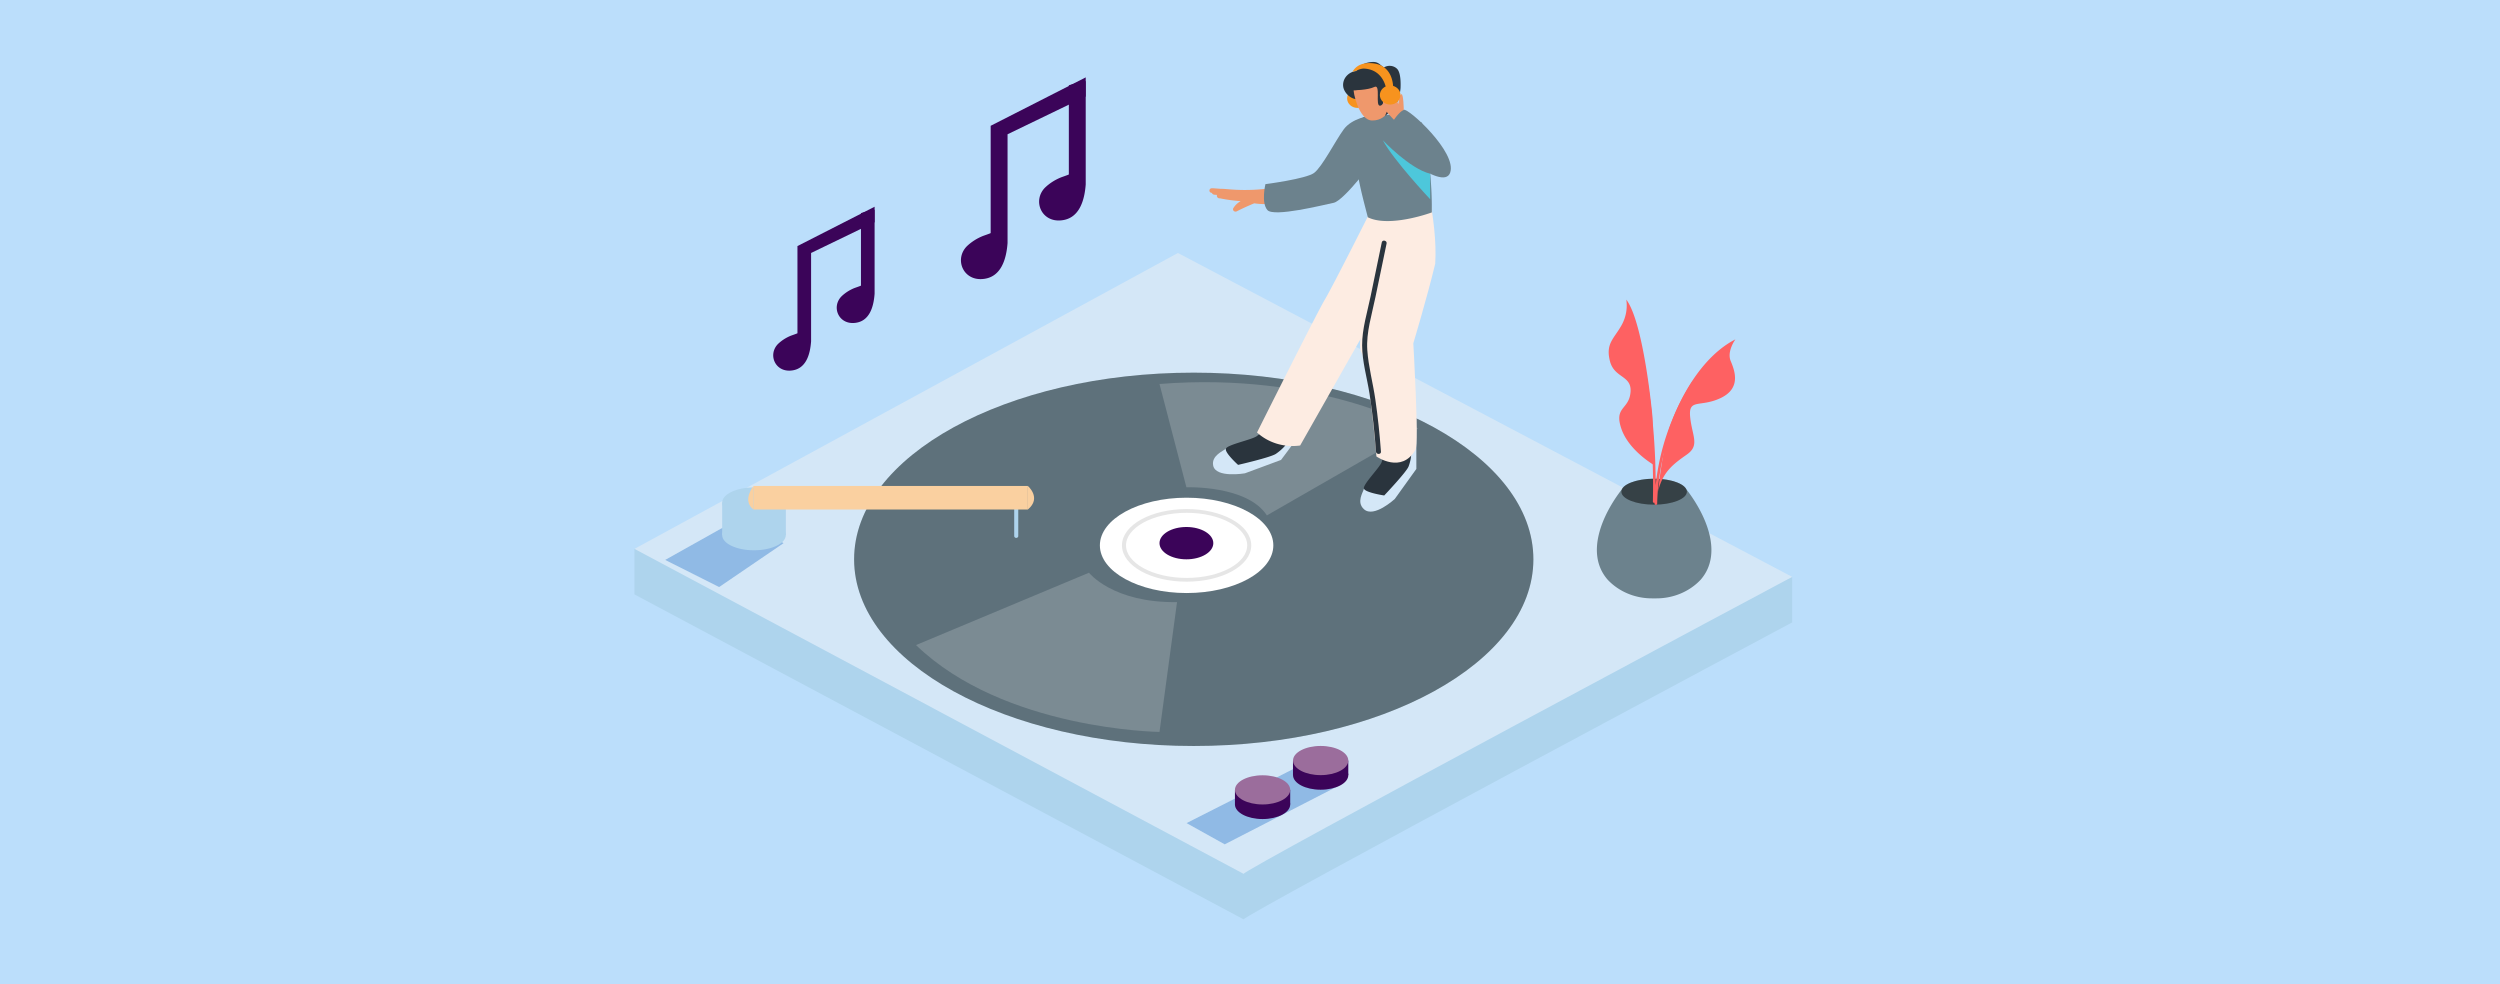 <svg xmlns="http://www.w3.org/2000/svg" xmlns:xlink="http://www.w3.org/1999/xlink" class="illustration styles_illustrationTablet__1DWOa" data-name="Layer 1" viewBox="0 0 2177 857">
  <defs>
    <linearGradient id="a" x1="292.87" x2="299.95" y1="191.99" y2="181.93" gradientUnits="userSpaceOnUse">
      <stop offset="0" stop-opacity="0"/>
      <stop offset=".99" stop-color="#005abf"/>
    </linearGradient>
    <linearGradient xlink:href="#a" id="c" x1="206.65" x2="215.06" y1="251.69" y2="239.74"/>
    <linearGradient xlink:href="#a" id="d" x1="75.59" x2="81.23" y1="181.72" y2="173.7"/>
    <linearGradient xlink:href="#a" id="b" x1=".387" x2=".549" y1=".735" y2=".326"/>
  </defs>
  <path fill="#bbdefb" d="M0 0h2177.034v857.103H0z"/>
  <g transform="matrix(3.534 0 0 3.266 -116.228 -100.218)">
    <path fill="#aed4ed" d="m462.596 189.855-139.46-79.59-119.71 70.53-.3-2.64-13.9-1.13v12.14l150.11 86.66c-1-.58 135.16-79.19 135.16-79.19v-12.14l-11.9 5.36z"/>
    <path fill="#d4e7f7" d="m189.226 177.025 150.11 86.66c-1-.58 135.16-79.19 135.16-79.19l-151.36-86.36-133.91 78.89z"/>
    <ellipse cx="327.036" cy="179.815" fill="#6c828d" rx="83.69" ry="49.77"/>
    <ellipse cx="327.036" cy="179.815" opacity=".13" rx="83.69" ry="49.77"/>
    <ellipse cx="325.276" cy="176.095" fill="#fff" rx="21.37" ry="12.71"/>
    <path fill="#aed4ed" d="M282.796 165.445v8.16a.5.5 0 0 0 1 0v-8.16a.5.5 0 0 0-1 0z"/>
    <ellipse cx="325.276" cy="176.095" fill="none" stroke="#e6e6e6" stroke-miterlimit="10" rx="15.43" ry="9.18"/>
    <ellipse cx="325.226" cy="175.505" fill="#3b0459" rx="6.63" ry="4.31"/>
    <path fill="#fff" d="M301.216 183.385s5.85 8.08 21.7 7.84l-4.32 34.61s-38.34-.49-60-23.16l42.62-19.29zm24.01-22.78s15-.59 19.83 7.5l37.27-23.18s-24.65-15.21-63.73-11.86l6.63 27.54z" opacity=".18"/>
    <path fill="#3b0459" d="M229.386 96.295v23.24c0 .05-1.54.62-1.65.67a10 10 0 0 0-3.15 2.2c-2.48 2.75-.8 7.3 3 7.1 4-.21 4.94-4.51 5.16-7.81v-23.56l15.65-8.19v-4.14l-19.01 10.49z"/>
    <path fill="#3b0459" d="M245.036 87.505v19.33c0 .05-1.54.62-1.65.67a10 10 0 0 0-3.15 2.2c-2.48 2.75-.8 7.3 3 7.1 4-.21 4.94-4.51 5.16-7.81v-22.39c-1.14.26-2.26.56-3.36.9zm31.96-23.28v28.6c0 .07-1.9.76-2 .82a12.34 12.34 0 0 0-3.88 2.71c-3.05 3.38-1 9 3.68 8.74 4.88-.26 6.08-5.55 6.36-9.61v-29l19.26-10.07v-5.1l-23.42 12.91z"/>
    <path fill="#3b0459" d="M296.256 53.415v23.78c0 .07-1.9.76-2 .82a12.34 12.34 0 0 0-3.88 2.71c-3.05 3.38-1 9 3.68 8.74 4.88-.26 6.08-5.55 6.36-9.61v-27.54c-1.42.29-2.8.68-4.16 1.1z"/>
    <path fill="#ef986c" d="M349.706 82.845a.63.63 0 0 0-.72-.82l-.8.13v-.06a.69.69 0 0 0 .11-.52.63.63 0 0 0-.6-1 42.73 42.73 0 0 1-11.79.6c-.75-.06-1.53-.16-2.29-.15l-1.69-.14h-.43c-.79 0-.79 1.2 0 1.22a.72.72 0 0 0 .58.49l.69.06a.72.72 0 0 0 .06.58.5.5 0 0 0 .16.19.63.63 0 0 0 .32.14h.19a36 36 0 0 0 5.1.75 5.12 5.12 0 0 0-1.81 1.88.62.62 0 0 0 .84.84c1.41-.78 2.85-1.49 4.32-2.14a15.4 15.4 0 0 0 8-.81c.71-.31.44-1.41-.24-1.24z"/>
    <circle cx="367.366" cy="56.915" r="2.54" fill="#f7931e"/>
    <path fill="#d4e7f7" d="M334.956 150.315c-.72.67-3.62 1.86-3.13 4.51.63 3.39 7.81 2.06 7.81 2.06l8.91-3.57 8.37-12.14-7-2.39-6.36 9.23"/>
    <path fill="#2a343d" d="M349.936 138.785c-.27.57-6.07 7.33-7.48 8.27-1.41.94-7.15 2.21-7.5 3.26-.35 1.05 3 4.32 3 4.32s8.06-2 9.33-2.95a12.29 12.29 0 0 0 2.13-2l6.4-9.28"/>
    <path fill="#d4e7f7" d="M368.976 160.965c-.21 1-1.93 3.59 0 5.49 2.44 2.43 7.6-2.74 7.6-2.74l5.31-8v-14.75l-7.11 2v11.21"/>
    <path fill="#2a343d" d="M374.756 142.965c.11.62-.83 9.48-1.47 11.06s-4.63 5.88-4.32 6.94c.31 1.06 5 1.83 5 1.83s5.48-6.25 6-7.72a12.29 12.29 0 0 0 .63-2.84v-11.27"/>
    <path fill="#fdece2" d="M370.936 86.275s-9.58 20.65-11.62 24.33c-1.71 3.1-13.06 27.55-16.69 35.39a12.43 12.43 0 0 0 10.63 3.47l26-49.62 4.83-14-13.15.43z"/>
    <path fill="#fdece2" d="M386.536 101.005c.35-6.23-.55-12.48-1.47-18.66-.58-1.92-1-3.37-1-3.37l-9.21 13.03s-8.46 28.47-6.56 32.5c1.9 4.03 3.75 27.88 3.75 27.88s6.2 4.74 9.63-1.8c.9-1.72-.54-28.37-.54-28.37s3.37-12.07 5.4-21.21z"/>
    <path fill="#6c828d" d="M370.986 61.405c-.54.13-4.95.75-7 3.78s-5.31 10-7.29 11.6c-1.98 1.6-12 3-12 3s-1.1 5 .5 6.92 13.59-1.33 16.3-1.94c2.71-.61 10.76-12.5 10.76-12.5"/>
    <path fill="#35406e" d="M376.126 80.475q.92-.06 1.83-.16c-1.87-8-7.51-25.55-8.64-.25a23.28 23.28 0 0 0 6.81.41z"/>
    <path fill="#6c828d" d="M383.266 63.405c-1.38-.57-4.39-2.2-6.14-2.17a55 55 0 0 0-8.28.66c-3.42 3.53-2 11.34-1.35 15.44.6 3.81 1.55 7.54 2.43 11.28 4.45 2.4 12.58-.06 15.77-1.29a108.93 108.93 0 0 0-2.43-23.92z"/>
    <path fill="#2a343d" d="M377.026 48.925a2.5 2.5 0 0 0-3.16-.23.48.48 0 0 0-.1-.11c-.76-.58-1.18-1.26-2.21-1.37a5.31 5.31 0 0 0-2.73.58 3.4 3.4 0 0 0-1.79 1.87.42.42 0 0 0-.26 0 3.74 3.74 0 0 0-2.87 4.37c.37 1.65 2 3.28 3.75 3.1a6.24 6.24 0 0 0 2.63-.11 1.06 1.06 0 0 0 .44-1.8l.11-.1h.1a.86.86 0 0 0 1.17-.06l.13-.11a3 3 0 0 0 .62-.35h.25v.26a1 1 0 0 0 .64 1 1.56 1.56 0 0 0 .61 0 5.39 5.39 0 0 1-1.47 1.9c-.86.64-.1 1.8.76 1.72-.36.38.13 2.26.57 1.9a10.12 10.12 0 0 0 3.78-7.27c.04-1.2.09-4.25-.97-5.19z"/>
    <path fill="#ef986c" d="M366.476 54.745c-.25 0 1.15 8.11 4.57 8.07 4.3 0 5-5.3 5-5.3s0-3.79-2.85-4.57c-2.85-.78-3.63 1.82-6.72 1.8z"/>
    <path fill="#2a343d" d="M366.476 54.745s3.41 0 5.07-.88c1.66-.88.11 5.2 1.42 5 1.31-.2.69-3.29 1.89-2.31s-.69 5-.69 5 3.25-2.41 3.53-5.62c.28-3.21-4.14-5.45-7.85-4.49s-3.37 3.3-3.37 3.3zm3.32 69.21c-.29-4.64 1.14-9.44 2-14l2.76-14.35c.15-.77-1-1.1-1.18-.33l-2.75 14.36c-.82 4.28-2.12 8.74-2.1 13.13.02 4.39 1.21 8.63 1.82 12.88.74 5.14 1.25 10.3 1.6 15.48.05.78 1.28.79 1.22 0-.31-4.65-.76-9.29-1.38-13.91-.58-4.39-1.72-8.83-1.99-13.26z"/>
    <path fill="#ef986c" d="M378.786 59.965s-.06-4.25-.57-4.17c-.51.08-.65 1.68-.78 2.61l-.69-1.7s-1.25-2.22-2.16-2c-.91.22-.9 3.57-.94 4.24-.04.67 2.9 3.88 2.9 3.88l1.08-1.6.09.72 1.07-1.98z"/>
    <path fill="#6c828d" d="M378.786 59.965c1.06-.57 13.24 11.4 11.42 16.79-1.82 5.39-16.57-8.66-16.57-8.66s2.66-6.81 5.15-8.13z"/>
    <circle cx="375.436" cy="56.025" r="2.54" fill="#f7931e"/>
    <path fill="#f7931e" d="M371.466 47.605c-3.23-.49-4.68 1-5.33 2.23h.07a5.73 5.73 0 0 1 .65-.23.78.78 0 0 1 .18 0 3.9 3.9 0 0 1 1.8-.64c5.25.17 5.69 5.87 5.69 5.87l1.65-.06s.5-6.37-4.71-7.17z"/>
    <path fill="#4dc7db" d="M373.636 68.095s6.67 7.62 11.66 8.91v6.81s-9.07-10.44-11.66-15.72z"/>
    <path fill="url(#b)" d="m451.536 186.315-23.71 13.79-20.05-13.24 18.73-11.36" opacity=".32"/>
    <path fill="#6c828d" d="M448.386 161.105c-.74-1.58-4-2.78-7.91-2.78s-7.34 1.26-8 2.9c-4.6 6.44-9.13 16.93-3.47 24a14.42 14.42 0 0 0 11.11 5h.74a14.42 14.42 0 0 0 11.11-5c5.68-7.11 1.05-17.69-3.58-24.12z"/>
    <ellipse cx="440.476" cy="161.785" opacity=".5" rx="8.07" ry="3.46"/>
    <path fill="#fe6162" d="M449.856 132.425a66.77 66.77 0 0 0-9 27.66 193.12 193.12 0 0 0-3.24-35.21c-.08-.41-.71-.24-.63.17a192.2 192.2 0 0 1 3.18 39.39.31.31 0 0 0 .41.3v.29a.33.33 0 0 0 .65 0 66.08 66.08 0 0 1 9.16-32.27.33.33 0 0 0-.53-.33z"/>
    <path fill="#fe6162" d="M444.796 143.165s5-16.06 15.71-22c0 0-2.17 3.19-1.16 5.79s2.61 7.24-2.46 9.85c-5.07 2.61-8 0-7.53 5.07.47 5.07 2.44 7.53-.81 10-3.25 2.47-6 4.61-7.1 9.91 0 0 1.23-13.28 3.35-18.62zm-4.76-1.69s-2.08-24.67-6.42-30.91a11.47 11.47 0 0 1-1.22 6.94c-1.88 3.57-3.9 4.81-2.81 9.46 1.09 4.65 5.49 3.72 5.07 8.37-.42 4.65-4.1 3.77-2.26 9.64 1.84 5.87 8.09 9.73 8.09 9.73"/>
    <path fill="url(#c)" d="m363.456 239.795-28.79 16.01-9.4-5.66 27.42-15.04" opacity=".32"/>
    <path fill="#3b0459" d="M351.486 233.465v3.89h13.63v-3.89"/>
    <ellipse cx="358.306" cy="237.355" fill="#3b0459" rx="6.81" ry="3.89"/>
    <ellipse cx="358.306" cy="233.465" fill="#9b6d9c" rx="6.81" ry="3.89"/>
    <path fill="#3b0459" d="M337.186 241.285v3.89h13.62v-3.89"/>
    <ellipse cx="343.996" cy="245.175" fill="#3b0459" rx="6.81" ry="3.89"/>
    <ellipse cx="343.996" cy="241.285" fill="#9b6d9c" rx="6.81" ry="3.89"/>
    <path fill="url(#d)" d="m225.956 175.505-15.87 11.7-13.29-7.23 18.73-11.36" opacity=".32"/>
    <ellipse cx="218.676" cy="173.355" fill="#aed4ed" rx="7.84" ry="4.05"/>
    <ellipse cx="218.676" cy="164.695" fill="#aed4ed" rx="7.84" ry="4.05"/>
    <path fill="#aed4ed" d="M210.836 164.695v8.66h15.69v-8.66"/>
    <path fill="#fad0a0" d="M218.556 160.255h67.61v6.28h-67.61v-6.28z"/>
    <path fill="#fad0a0" d="M286.156 160.255s3.47 3.18 0 6.28m-67.6-6.28s-2.91 3.91 0 6.28"/>
  </g>
</svg>
